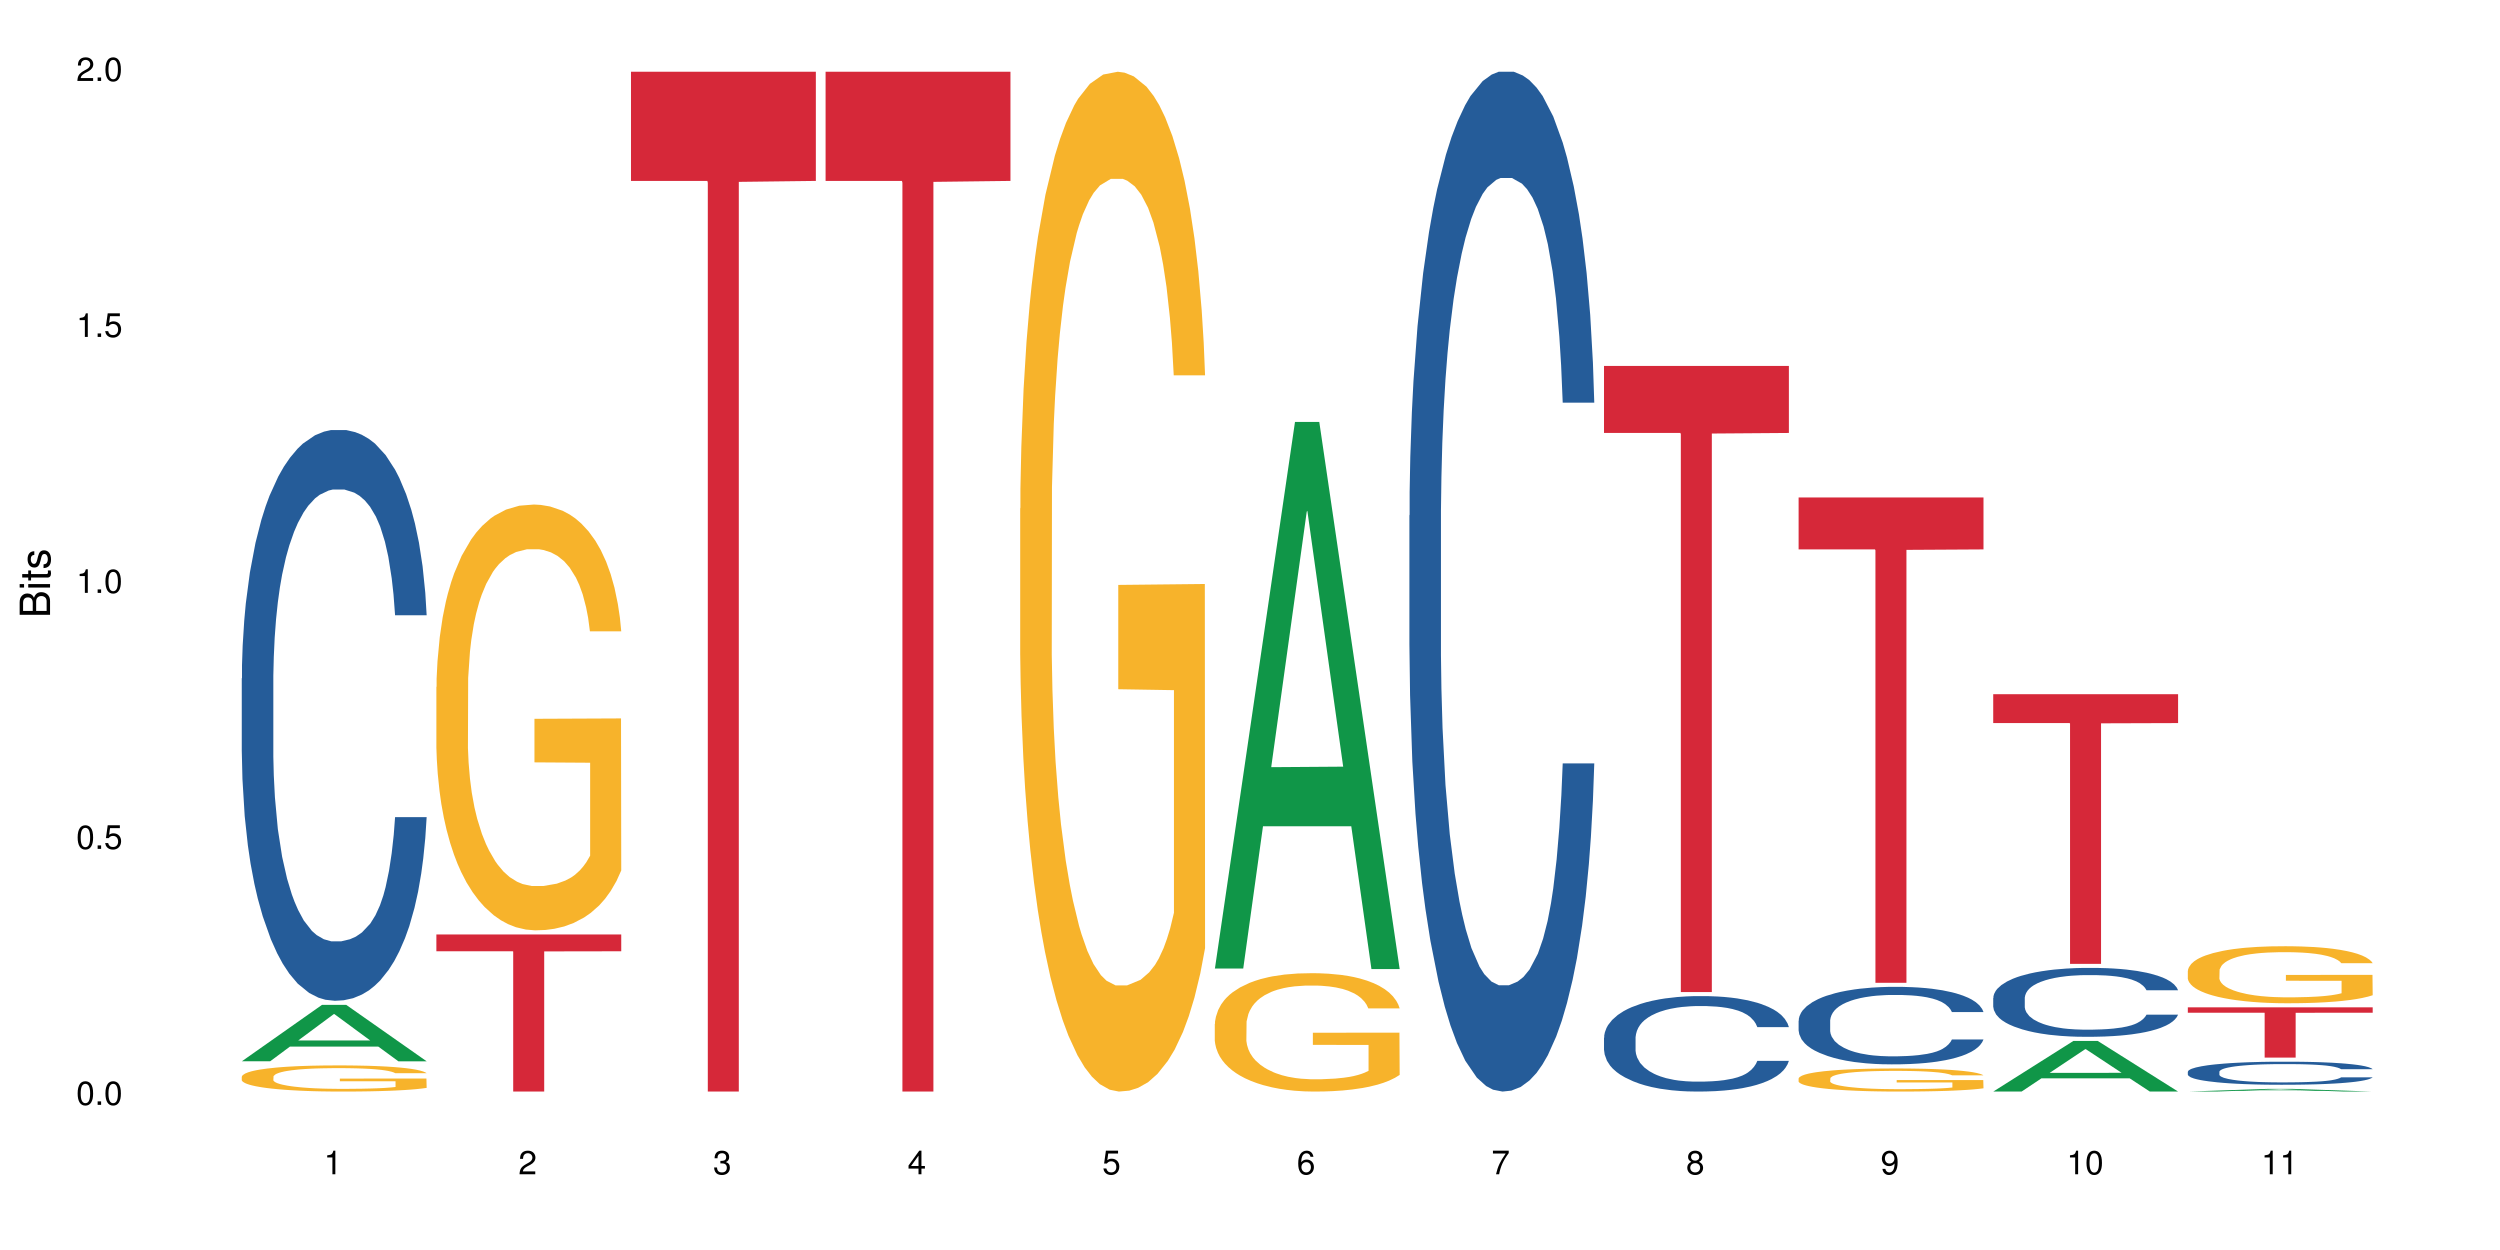 <?xml version="1.0" encoding="UTF-8"?>
<svg xmlns="http://www.w3.org/2000/svg" xmlns:xlink="http://www.w3.org/1999/xlink" width="720pt" height="360pt" viewBox="0 0 720 360" version="1.1">
<defs>
<g>
<symbol overflow="visible" id="glyph0-0">
<path style="stroke:none;" d=""/>
</symbol>
<symbol overflow="visible" id="glyph0-1">
<path style="stroke:none;" d="M 2.641 -6.797 C 2 -6.797 1.422 -6.531 1.078 -6.047 C 0.641 -5.453 0.406 -4.547 0.406 -3.297 C 0.406 -1 1.188 0.219 2.641 0.219 C 4.078 0.219 4.859 -1 4.859 -3.234 C 4.859 -4.562 4.656 -5.438 4.203 -6.047 C 3.844 -6.531 3.281 -6.797 2.641 -6.797 Z M 2.641 -6.047 C 3.547 -6.047 4 -5.125 4 -3.312 C 4 -1.375 3.562 -0.484 2.625 -0.484 C 1.734 -0.484 1.281 -1.422 1.281 -3.281 C 1.281 -5.141 1.734 -6.047 2.641 -6.047 Z M 2.641 -6.047 "/>
</symbol>
<symbol overflow="visible" id="glyph0-2">
<path style="stroke:none;" d="M 1.828 -1 L 0.828 -1 L 0.828 0 L 1.828 0 Z M 1.828 -1 "/>
</symbol>
<symbol overflow="visible" id="glyph0-3">
<path style="stroke:none;" d="M 4.562 -6.797 L 1.062 -6.797 L 0.547 -3.094 L 1.328 -3.094 C 1.719 -3.562 2.047 -3.734 2.578 -3.734 C 3.484 -3.734 4.062 -3.109 4.062 -2.094 C 4.062 -1.125 3.484 -0.531 2.578 -0.531 C 1.828 -0.531 1.375 -0.906 1.188 -1.672 L 0.328 -1.672 C 0.453 -1.109 0.547 -0.844 0.75 -0.594 C 1.125 -0.078 1.828 0.219 2.594 0.219 C 3.969 0.219 4.922 -0.781 4.922 -2.219 C 4.922 -3.562 4.031 -4.484 2.719 -4.484 C 2.25 -4.484 1.859 -4.359 1.469 -4.062 L 1.734 -5.969 L 4.562 -5.969 Z M 4.562 -6.797 "/>
</symbol>
<symbol overflow="visible" id="glyph0-4">
<path style="stroke:none;" d="M 2.484 -4.844 L 2.484 0 L 3.328 0 L 3.328 -6.797 L 2.766 -6.797 C 2.469 -5.75 2.281 -5.609 0.984 -5.453 L 0.984 -4.844 Z M 2.484 -4.844 "/>
</symbol>
<symbol overflow="visible" id="glyph0-5">
<path style="stroke:none;" d="M 4.859 -0.828 L 1.281 -0.828 C 1.359 -1.391 1.672 -1.75 2.5 -2.234 L 3.469 -2.75 C 4.406 -3.266 4.906 -3.969 4.906 -4.812 C 4.906 -5.375 4.672 -5.906 4.266 -6.266 C 3.859 -6.625 3.375 -6.797 2.719 -6.797 C 1.859 -6.797 1.219 -6.5 0.844 -5.922 C 0.609 -5.562 0.5 -5.125 0.484 -4.438 L 1.328 -4.438 C 1.359 -4.906 1.406 -5.188 1.531 -5.406 C 1.75 -5.812 2.188 -6.062 2.703 -6.062 C 3.469 -6.062 4.031 -5.516 4.031 -4.781 C 4.031 -4.25 3.719 -3.797 3.125 -3.438 L 2.234 -2.938 C 0.812 -2.141 0.406 -1.5 0.328 0 L 4.859 0 Z M 4.859 -0.828 "/>
</symbol>
<symbol overflow="visible" id="glyph0-6">
<path style="stroke:none;" d="M 2.125 -3.125 L 2.578 -3.125 C 3.516 -3.125 3.984 -2.703 3.984 -1.891 C 3.984 -1.031 3.469 -0.531 2.578 -0.531 C 1.656 -0.531 1.203 -0.984 1.156 -1.969 L 0.312 -1.969 C 0.344 -1.422 0.438 -1.078 0.609 -0.766 C 0.953 -0.109 1.625 0.219 2.547 0.219 C 3.953 0.219 4.859 -0.609 4.859 -1.906 C 4.859 -2.766 4.516 -3.25 3.703 -3.516 C 4.344 -3.766 4.656 -4.25 4.656 -4.938 C 4.656 -6.109 3.875 -6.797 2.578 -6.797 C 1.203 -6.797 0.484 -6.047 0.453 -4.609 L 1.297 -4.609 C 1.312 -5.016 1.344 -5.25 1.453 -5.453 C 1.641 -5.828 2.062 -6.062 2.594 -6.062 C 3.344 -6.062 3.797 -5.625 3.797 -4.906 C 3.797 -4.422 3.609 -4.141 3.25 -3.984 C 3.016 -3.891 2.719 -3.844 2.125 -3.844 Z M 2.125 -3.125 "/>
</symbol>
<symbol overflow="visible" id="glyph0-7">
<path style="stroke:none;" d="M 3.141 -1.625 L 3.141 0 L 3.984 0 L 3.984 -1.625 L 4.984 -1.625 L 4.984 -2.391 L 3.984 -2.391 L 3.984 -6.797 L 3.359 -6.797 L 0.266 -2.516 L 0.266 -1.625 Z M 3.141 -2.391 L 1 -2.391 L 3.141 -5.359 Z M 3.141 -2.391 "/>
</symbol>
<symbol overflow="visible" id="glyph0-8">
<path style="stroke:none;" d="M 4.781 -5.031 C 4.609 -6.141 3.891 -6.797 2.844 -6.797 C 2.094 -6.797 1.422 -6.438 1.031 -5.828 C 0.609 -5.172 0.406 -4.344 0.406 -3.094 C 0.406 -1.953 0.578 -1.234 0.984 -0.625 C 1.359 -0.078 1.953 0.219 2.703 0.219 C 3.984 0.219 4.922 -0.734 4.922 -2.078 C 4.922 -3.344 4.062 -4.234 2.844 -4.234 C 2.172 -4.234 1.641 -3.969 1.281 -3.469 C 1.281 -5.125 1.828 -6.047 2.797 -6.047 C 3.391 -6.047 3.797 -5.672 3.938 -5.031 Z M 2.734 -3.484 C 3.547 -3.484 4.062 -2.922 4.062 -2 C 4.062 -1.156 3.484 -0.531 2.703 -0.531 C 1.922 -0.531 1.328 -1.188 1.328 -2.047 C 1.328 -2.891 1.906 -3.484 2.734 -3.484 Z M 2.734 -3.484 "/>
</symbol>
<symbol overflow="visible" id="glyph0-9">
<path style="stroke:none;" d="M 4.984 -6.797 L 0.438 -6.797 L 0.438 -5.969 L 4.109 -5.969 C 2.5 -3.656 1.828 -2.234 1.328 0 L 2.219 0 C 2.594 -2.172 3.453 -4.047 4.984 -6.094 Z M 4.984 -6.797 "/>
</symbol>
<symbol overflow="visible" id="glyph0-10">
<path style="stroke:none;" d="M 3.75 -3.578 C 4.453 -4 4.688 -4.344 4.688 -4.984 C 4.688 -6.047 3.844 -6.797 2.641 -6.797 C 1.438 -6.797 0.594 -6.047 0.594 -4.984 C 0.594 -4.359 0.828 -4.016 1.516 -3.578 C 0.734 -3.203 0.359 -2.641 0.359 -1.891 C 0.359 -0.641 1.297 0.219 2.641 0.219 C 3.984 0.219 4.922 -0.641 4.922 -1.875 C 4.922 -2.641 4.531 -3.203 3.75 -3.578 Z M 2.641 -6.047 C 3.359 -6.047 3.812 -5.625 3.812 -4.969 C 3.812 -4.344 3.344 -3.922 2.641 -3.922 C 1.922 -3.922 1.453 -4.344 1.453 -4.984 C 1.453 -5.625 1.922 -6.047 2.641 -6.047 Z M 2.641 -3.203 C 3.484 -3.203 4.062 -2.672 4.062 -1.875 C 4.062 -1.062 3.484 -0.531 2.625 -0.531 C 1.797 -0.531 1.219 -1.078 1.219 -1.875 C 1.219 -2.672 1.797 -3.203 2.641 -3.203 Z M 2.641 -3.203 "/>
</symbol>
<symbol overflow="visible" id="glyph0-11">
<path style="stroke:none;" d="M 0.516 -1.547 C 0.672 -0.438 1.406 0.219 2.438 0.219 C 3.188 0.219 3.859 -0.141 4.266 -0.75 C 4.688 -1.406 4.891 -2.25 4.891 -3.484 C 4.891 -4.625 4.703 -5.359 4.312 -5.953 C 3.938 -6.5 3.344 -6.797 2.594 -6.797 C 1.297 -6.797 0.359 -5.844 0.359 -4.516 C 0.359 -3.25 1.234 -2.344 2.453 -2.344 C 3.094 -2.344 3.562 -2.578 4.016 -3.109 C 4 -1.453 3.469 -0.531 2.5 -0.531 C 1.906 -0.531 1.484 -0.906 1.359 -1.547 Z M 2.578 -6.062 C 3.375 -6.062 3.969 -5.406 3.969 -4.531 C 3.969 -3.688 3.375 -3.094 2.547 -3.094 C 1.734 -3.094 1.234 -3.672 1.234 -4.578 C 1.234 -5.438 1.797 -6.062 2.578 -6.062 Z M 2.578 -6.062 "/>
</symbol>
<symbol overflow="visible" id="glyph1-0">
<path style="stroke:none;" d=""/>
</symbol>
<symbol overflow="visible" id="glyph1-1">
<path style="stroke:none;" d="M 0 -0.953 L 0 -4.891 C 0 -5.719 -0.234 -6.344 -0.734 -6.797 C -1.188 -7.234 -1.812 -7.469 -2.5 -7.469 C -3.547 -7.469 -4.188 -7 -4.625 -5.875 C -4.984 -6.672 -5.641 -7.094 -6.531 -7.094 C -7.156 -7.094 -7.734 -6.859 -8.141 -6.391 C -8.562 -5.938 -8.75 -5.344 -8.75 -4.5 L -8.75 -0.953 Z M -4.984 -2.062 L -7.766 -2.062 L -7.766 -4.219 C -7.766 -4.844 -7.688 -5.203 -7.453 -5.5 C -7.219 -5.812 -6.859 -5.969 -6.375 -5.969 C -5.906 -5.969 -5.531 -5.812 -5.297 -5.5 C -5.062 -5.203 -4.984 -4.844 -4.984 -4.219 Z M -0.984 -2.062 L -4 -2.062 L -4 -4.781 C -4 -5.328 -3.859 -5.688 -3.578 -5.953 C -3.297 -6.219 -2.922 -6.359 -2.484 -6.359 C -2.062 -6.359 -1.688 -6.219 -1.406 -5.953 C -1.109 -5.688 -0.984 -5.328 -0.984 -4.781 Z M -0.984 -2.062 "/>
</symbol>
<symbol overflow="visible" id="glyph1-2">
<path style="stroke:none;" d="M -6.281 -1.797 L -6.281 -0.797 L 0 -0.797 L 0 -1.797 Z M -8.75 -1.797 L -8.75 -0.797 L -7.484 -0.797 L -7.484 -1.797 Z M -8.75 -1.797 "/>
</symbol>
<symbol overflow="visible" id="glyph1-3">
<path style="stroke:none;" d="M -6.281 -3.047 L -6.281 -2.016 L -8.016 -2.016 L -8.016 -1.016 L -6.281 -1.016 L -6.281 -0.172 L -5.469 -0.172 L -5.469 -1.016 L -0.719 -1.016 C -0.078 -1.016 0.281 -1.453 0.281 -2.234 C 0.281 -2.469 0.25 -2.719 0.188 -3.047 L -0.641 -3.047 C -0.609 -2.922 -0.594 -2.766 -0.594 -2.562 C -0.594 -2.141 -0.719 -2.016 -1.156 -2.016 L -5.469 -2.016 L -5.469 -3.047 Z M -6.281 -3.047 "/>
</symbol>
<symbol overflow="visible" id="glyph1-4">
<path style="stroke:none;" d="M -4.531 -5.25 C -5.766 -5.25 -6.469 -4.422 -6.469 -2.969 C -6.469 -1.516 -5.719 -0.562 -4.547 -0.562 C -3.562 -0.562 -3.094 -1.062 -2.734 -2.562 L -2.516 -3.484 C -2.344 -4.188 -2.094 -4.469 -1.625 -4.469 C -1.047 -4.469 -0.641 -3.875 -0.641 -3 C -0.641 -2.453 -0.797 -2 -1.062 -1.75 C -1.25 -1.594 -1.422 -1.531 -1.875 -1.469 L -1.875 -0.406 C -0.422 -0.453 0.281 -1.266 0.281 -2.922 C 0.281 -4.5 -0.5 -5.516 -1.719 -5.516 C -2.656 -5.516 -3.172 -4.984 -3.469 -3.734 L -3.703 -2.766 C -3.891 -1.953 -4.156 -1.609 -4.594 -1.609 C -5.172 -1.609 -5.547 -2.125 -5.547 -2.938 C -5.547 -3.75 -5.203 -4.172 -4.531 -4.203 Z M -4.531 -5.25 "/>
</symbol>
</g>
</defs>
<g id="surface121999">
<rect x="0" y="0" width="720" height="360" style="fill:rgb(100%,100%,100%);fill-opacity:1;stroke:none;"/>
<path style=" stroke:none;fill-rule:nonzero;fill:rgb(6.275%,58.824%,28.235%);fill-opacity:1;" d="M 69.629 305.641 L 69.688 305.625 L 92.723 289.41 L 99.723 289.41 L 122.875 305.656 L 114.738 305.656 L 108.938 301.414 L 83.508 301.414 L 77.82 305.641 L 69.629 305.641 L 85.957 299.66 L 106.605 299.645 L 96.309 292.062 L 96.195 292.051 L 96.082 292.094 L 85.898 299.645 L 85.957 299.66 Z M 69.629 305.641 "/>
<path style=" stroke:none;fill-rule:nonzero;fill:rgb(14.51%,36.078%,60%);fill-opacity:1;" d="M 69.629 195.375 L 69.695 195.223 L 69.695 191.617 L 69.891 185.906 L 70.344 178.695 L 70.797 173.738 L 71.969 164.871 L 73.59 156.309 L 75.277 149.695 L 76.512 145.789 L 77.617 142.785 L 80.148 137.227 L 81.773 134.371 L 83.523 131.816 L 85.668 129.262 L 87.227 127.758 L 90.73 125.355 L 93.328 124.305 L 95.344 123.852 L 99.691 123.852 L 102.289 124.453 L 104.172 125.203 L 106.25 126.406 L 108.004 127.758 L 111.055 131.066 L 113.781 135.273 L 115.016 137.676 L 116.965 142.332 L 118.457 146.84 L 119.496 150.746 L 120.664 156.309 L 121.703 163.07 L 122.484 170.73 L 122.875 177.191 L 113.781 177.191 L 113.328 171.184 L 112.809 166.523 L 111.836 160.363 L 110.859 156.008 L 109.496 151.648 L 108.266 148.793 L 106.574 145.941 L 105.082 144.137 L 103.523 142.785 L 102.031 141.883 L 99.172 140.98 L 95.863 140.98 L 94.629 141.281 L 92.098 142.484 L 90.73 143.535 L 88.785 145.641 L 87.422 147.594 L 85.797 150.598 L 84.695 153.152 L 83.328 157.059 L 82.355 160.516 L 81.254 165.473 L 80.602 169.23 L 80.02 173.438 L 79.5 178.395 L 79.109 183.652 L 78.852 189.215 L 78.719 194.621 L 78.719 217.91 L 78.852 223.32 L 79.176 229.633 L 80.02 238.797 L 81.254 246.762 L 82.68 253.07 L 84.043 257.578 L 84.824 259.684 L 85.863 262.086 L 87.484 265.09 L 89.824 268.098 L 91.188 269.297 L 93.266 270.5 L 95.406 271.102 L 98.266 271.102 L 100.797 270.5 L 102.484 269.75 L 104.238 268.547 L 106.641 265.992 L 108.133 263.59 L 109.434 260.734 L 110.406 257.879 L 111.055 255.477 L 112.031 250.816 L 112.809 245.707 L 113.395 240.449 L 113.781 235.34 L 122.875 235.34 L 122.484 241.352 L 121.898 247.211 L 121.316 251.566 L 120.406 256.828 L 119.367 261.484 L 117.875 266.742 L 116.641 270.199 L 115.016 273.957 L 113.523 276.812 L 111.898 279.363 L 109.496 282.371 L 107.938 283.871 L 106.25 285.227 L 104.238 286.426 L 101.707 287.48 L 98.977 288.078 L 96.445 288.23 L 93.719 287.93 L 91.707 287.328 L 89.043 285.977 L 85.73 283.273 L 83.328 280.418 L 81.445 277.562 L 79.824 274.559 L 78.004 270.5 L 75.668 263.891 L 74.238 258.781 L 73.266 254.574 L 72.16 248.715 L 71.383 243.453 L 70.473 235.039 L 69.824 224.371 L 69.629 216.109 Z M 69.629 195.375 "/>
<path style=" stroke:none;fill-rule:nonzero;fill:rgb(96.863%,70.196%,16.863%);fill-opacity:1;" d="M 69.629 310.062 L 69.695 310.059 L 69.695 309.918 L 69.953 309.609 L 70.602 309.184 L 71.449 308.832 L 72.355 308.559 L 72.941 308.414 L 73.914 308.207 L 74.758 308.055 L 76.902 307.746 L 79.629 307.457 L 81.121 307.332 L 82.809 307.215 L 85.215 307.086 L 86.316 307.035 L 89.691 306.926 L 93.523 306.855 L 97.746 306.836 L 99.691 306.844 L 102.355 306.871 L 105.992 306.945 L 108.07 307.016 L 109.691 307.086 L 111.379 307.172 L 113.457 307.312 L 115.406 307.477 L 116.965 307.641 L 118.523 307.848 L 119.82 308.066 L 120.926 308.309 L 121.898 308.598 L 122.484 308.84 L 122.875 309.078 L 113.848 309.078 L 113.328 308.84 L 112.742 308.652 L 111.77 308.426 L 110.797 308.262 L 109.82 308.129 L 108.004 307.953 L 106.445 307.84 L 104.496 307.746 L 102.613 307.684 L 100.473 307.641 L 99.172 307.629 L 95.73 307.629 L 92.613 307.676 L 90.797 307.73 L 89.5 307.785 L 87.68 307.891 L 86.578 307.973 L 85.926 308.027 L 83.98 308.242 L 82.68 308.434 L 81.965 308.562 L 81.059 308.77 L 80.406 308.957 L 79.695 309.23 L 79.305 309.438 L 78.785 309.906 L 78.719 311.145 L 78.914 311.406 L 79.305 311.688 L 79.824 311.934 L 80.602 312.195 L 81.383 312.395 L 82.746 312.664 L 83.914 312.844 L 84.824 312.961 L 86.578 313.145 L 87.289 313.207 L 88.98 313.332 L 90.73 313.43 L 92.875 313.512 L 94.5 313.551 L 97.094 313.586 L 100.406 313.586 L 104.305 313.547 L 106.77 313.488 L 108.457 313.434 L 109.562 313.387 L 110.926 313.312 L 111.898 313.242 L 112.809 313.168 L 113.914 313.051 L 113.914 311.406 L 97.875 311.398 L 97.875 310.629 L 122.809 310.621 L 122.875 313.312 L 121.512 313.496 L 119.82 313.676 L 118.199 313.812 L 116.512 313.93 L 114.109 314.062 L 112.16 314.145 L 109.172 314.238 L 106.445 314.301 L 103.59 314.344 L 101.055 314.363 L 98.07 314.371 L 95.406 314.355 L 92.551 314.316 L 90.277 314.262 L 88.199 314.191 L 86.121 314.102 L 83.523 313.957 L 81.836 313.84 L 80.082 313.695 L 78.332 313.523 L 76.773 313.34 L 75.734 313.195 L 74.695 313.027 L 73.59 312.824 L 72.551 312.59 L 71.773 312.375 L 71.059 312.133 L 70.539 311.906 L 70.02 311.598 L 69.758 311.352 L 69.629 311.137 Z M 69.629 310.062 "/>
<path style=" stroke:none;fill-rule:nonzero;fill:rgb(96.863%,70.196%,16.863%);fill-opacity:1;" d="M 125.676 197.832 L 125.742 197.719 L 125.742 195.48 L 126 190.438 L 126.648 183.496 L 127.492 177.785 L 128.402 173.305 L 128.988 170.953 L 129.961 167.59 L 130.805 165.129 L 132.949 160.09 L 135.676 155.383 L 137.168 153.367 L 138.855 151.465 L 141.258 149.336 L 142.363 148.551 L 145.738 146.762 L 149.57 145.641 L 153.793 145.305 L 155.738 145.418 L 158.402 145.863 L 162.039 147.098 L 164.117 148.215 L 165.738 149.336 L 167.426 150.793 L 169.504 153.031 L 171.453 155.719 L 173.012 158.406 L 174.57 161.77 L 175.867 165.352 L 176.973 169.273 L 177.945 173.977 L 178.531 177.895 L 178.918 181.816 L 169.895 181.816 L 169.375 177.895 L 168.789 174.871 L 167.816 171.176 L 166.844 168.488 L 165.867 166.359 L 164.051 163.449 L 162.492 161.656 L 160.543 160.09 L 158.66 159.078 L 156.52 158.406 L 155.219 158.184 L 151.777 158.184 L 148.66 158.969 L 146.844 159.863 L 145.543 160.762 L 143.727 162.441 L 142.621 163.785 L 141.973 164.68 L 140.027 168.152 L 138.727 171.289 L 138.012 173.414 L 137.105 176.777 L 136.453 179.801 L 135.738 184.277 L 135.352 187.641 L 134.832 195.254 L 134.766 215.414 L 134.961 219.668 L 135.352 224.262 L 135.871 228.293 L 136.648 232.551 L 137.43 235.797 L 138.793 240.164 L 139.961 243.078 L 140.871 244.98 L 142.621 248.004 L 143.336 249.012 L 145.023 251.027 L 146.777 252.598 L 148.922 253.941 L 150.543 254.613 L 153.141 255.172 L 156.453 255.172 L 160.348 254.5 L 162.816 253.605 L 164.504 252.707 L 165.609 251.926 L 166.973 250.691 L 167.945 249.574 L 168.855 248.34 L 169.961 246.438 L 169.961 219.668 L 153.922 219.559 L 153.922 207.016 L 178.855 206.902 L 178.918 250.691 L 177.555 253.715 L 175.867 256.629 L 174.246 258.867 L 172.555 260.773 L 170.152 262.898 L 168.207 264.246 L 165.219 265.812 L 162.492 266.82 L 159.637 267.492 L 157.102 267.828 L 154.117 267.941 L 151.453 267.715 L 148.598 267.043 L 146.324 266.148 L 144.246 265.027 L 142.168 263.57 L 139.57 261.219 L 137.883 259.316 L 136.129 256.965 L 134.375 254.164 L 132.816 251.141 L 131.777 248.789 L 130.742 246.102 L 129.637 242.742 L 128.598 238.934 L 127.82 235.461 L 127.105 231.543 L 126.586 227.844 L 126.066 222.805 L 125.805 218.773 L 125.676 215.301 Z M 125.676 197.832 "/>
<path style=" stroke:none;fill-rule:nonzero;fill:rgb(83.922%,15.686%,22.353%);fill-opacity:1;" d="M 125.676 269.121 L 178.918 269.121 L 178.918 273.965 L 156.73 274.004 L 156.73 314.371 L 147.801 314.371 L 147.801 274.047 L 147.672 273.965 L 125.676 273.965 Z M 125.676 269.121 "/>
<path style=" stroke:none;fill-rule:nonzero;fill:rgb(83.922%,15.686%,22.353%);fill-opacity:1;" d="M 181.723 20.664 L 234.965 20.664 L 234.965 52.102 L 212.777 52.379 L 212.777 314.371 L 203.848 314.371 L 203.848 52.652 L 203.719 52.102 L 181.723 52.102 Z M 181.723 20.664 "/>
<path style=" stroke:none;fill-rule:nonzero;fill:rgb(83.922%,15.686%,22.353%);fill-opacity:1;" d="M 237.77 20.664 L 291.012 20.664 L 291.012 52.102 L 268.82 52.379 L 268.82 314.371 L 259.895 314.371 L 259.895 52.652 L 259.766 52.102 L 237.77 52.102 Z M 237.77 20.664 "/>
<path style=" stroke:none;fill-rule:nonzero;fill:rgb(96.863%,70.196%,16.863%);fill-opacity:1;" d="M 293.816 146.461 L 293.879 146.191 L 293.879 140.828 L 294.141 128.758 L 294.789 112.129 L 295.633 98.449 L 296.543 87.719 L 297.125 82.086 L 298.102 74.039 L 298.945 68.141 L 301.086 56.07 L 303.812 44.805 L 305.309 39.977 L 306.996 35.414 L 309.398 30.32 L 310.504 28.441 L 313.879 24.148 L 317.711 21.469 L 321.93 20.664 L 323.879 20.93 L 326.539 22.004 L 330.176 24.953 L 332.254 27.637 L 333.879 30.32 L 335.566 33.805 L 337.645 39.172 L 339.59 45.609 L 341.148 52.047 L 342.707 60.094 L 344.008 68.676 L 345.109 78.062 L 346.086 89.328 L 346.668 98.715 L 347.059 108.105 L 338.035 108.105 L 337.516 98.715 L 336.93 91.477 L 335.957 82.625 L 334.98 76.188 L 334.008 71.09 L 332.191 64.117 L 330.633 59.824 L 328.684 56.07 L 326.801 53.656 L 324.656 52.047 L 323.359 51.508 L 319.918 51.508 L 316.801 53.387 L 314.984 55.531 L 313.684 57.68 L 311.867 61.703 L 310.762 64.922 L 310.113 67.066 L 308.164 75.383 L 306.867 82.891 L 306.152 87.988 L 305.242 96.035 L 304.594 103.277 L 303.879 114.004 L 303.488 122.051 L 302.969 140.293 L 302.906 188.574 L 303.102 198.766 L 303.488 209.762 L 304.008 219.418 L 304.789 229.609 L 305.566 237.391 L 306.93 247.852 L 308.102 254.824 L 309.008 259.383 L 310.762 266.625 L 311.477 269.039 L 313.164 273.867 L 314.918 277.625 L 317.059 280.844 L 318.684 282.453 L 321.281 283.793 L 324.594 283.793 L 328.488 282.184 L 330.957 280.039 L 332.645 277.891 L 333.746 276.016 L 335.113 273.062 L 336.086 270.383 L 336.996 267.43 L 338.098 262.871 L 338.098 198.766 L 322.059 198.496 L 322.059 168.457 L 346.992 168.188 L 347.059 273.062 L 345.695 280.305 L 344.008 287.281 L 342.383 292.645 L 340.695 297.203 L 338.293 302.301 L 336.344 305.52 L 333.359 309.273 L 330.633 311.688 L 327.773 313.297 L 325.242 314.102 L 322.254 314.371 L 319.594 313.836 L 316.734 312.227 L 314.465 310.078 L 312.387 307.398 L 310.309 303.91 L 307.711 298.277 L 306.023 293.719 L 304.27 288.086 L 302.516 281.379 L 300.957 274.137 L 299.918 268.504 L 298.879 262.066 L 297.777 254.02 L 296.738 244.898 L 295.957 236.586 L 295.242 227.195 L 294.723 218.344 L 294.203 206.277 L 293.945 196.621 L 293.816 188.305 Z M 293.816 146.461 "/>
<path style=" stroke:none;fill-rule:nonzero;fill:rgb(6.275%,58.824%,28.235%);fill-opacity:1;" d="M 349.859 278.945 L 349.918 278.797 L 372.957 121.52 L 379.953 121.52 L 403.105 279.094 L 394.973 279.094 L 389.168 237.961 L 363.742 237.961 L 358.051 278.945 L 349.859 278.945 L 366.188 220.945 L 386.836 220.797 L 376.539 147.266 L 376.426 147.117 L 376.312 147.559 L 366.129 220.797 L 366.188 220.945 Z M 349.859 278.945 "/>
<path style=" stroke:none;fill-rule:nonzero;fill:rgb(96.863%,70.196%,16.863%);fill-opacity:1;" d="M 349.859 294.875 L 349.926 294.844 L 349.926 294.223 L 350.188 292.82 L 350.836 290.891 L 351.68 289.301 L 352.59 288.059 L 353.172 287.402 L 354.148 286.469 L 354.992 285.785 L 357.133 284.383 L 359.859 283.074 L 361.355 282.516 L 363.043 281.984 L 365.445 281.395 L 366.547 281.176 L 369.926 280.676 L 373.758 280.367 L 377.977 280.273 L 379.926 280.305 L 382.586 280.426 L 386.223 280.77 L 388.301 281.082 L 389.926 281.395 L 391.613 281.797 L 393.691 282.422 L 395.637 283.168 L 397.195 283.914 L 398.754 284.852 L 400.055 285.848 L 401.156 286.938 L 402.133 288.242 L 402.715 289.332 L 403.105 290.422 L 394.078 290.422 L 393.559 289.332 L 392.977 288.492 L 392 287.465 L 391.027 286.719 L 390.055 286.125 L 388.234 285.316 L 386.676 284.82 L 384.73 284.383 L 382.848 284.102 L 380.703 283.914 L 379.406 283.852 L 375.965 283.852 L 372.848 284.07 L 371.027 284.32 L 369.73 284.57 L 367.914 285.035 L 366.809 285.41 L 366.16 285.66 L 364.211 286.625 L 362.914 287.496 L 362.199 288.09 L 361.289 289.023 L 360.641 289.863 L 359.926 291.109 L 359.535 292.043 L 359.016 294.16 L 358.953 299.766 L 359.145 300.949 L 359.535 302.227 L 360.055 303.348 L 360.836 304.531 L 361.613 305.434 L 362.977 306.648 L 364.145 307.457 L 365.055 307.988 L 366.809 308.828 L 367.523 309.109 L 369.211 309.668 L 370.965 310.105 L 373.105 310.477 L 374.73 310.664 L 377.328 310.82 L 380.641 310.82 L 384.535 310.633 L 387.004 310.383 L 388.691 310.137 L 389.793 309.918 L 391.156 309.574 L 392.133 309.262 L 393.039 308.922 L 394.145 308.391 L 394.145 300.949 L 378.105 300.918 L 378.105 297.43 L 403.039 297.398 L 403.105 309.574 L 401.742 310.414 L 400.055 311.227 L 398.43 311.848 L 396.742 312.379 L 394.34 312.969 L 392.391 313.344 L 389.406 313.777 L 386.676 314.059 L 383.82 314.246 L 381.289 314.34 L 378.301 314.371 L 375.641 314.309 L 372.781 314.121 L 370.508 313.871 L 368.434 313.562 L 366.355 313.156 L 363.758 312.504 L 362.066 311.973 L 360.316 311.32 L 358.562 310.539 L 357.004 309.699 L 355.965 309.047 L 354.926 308.297 L 353.82 307.363 L 352.781 306.305 L 352.004 305.34 L 351.289 304.25 L 350.77 303.223 L 350.25 301.82 L 349.992 300.699 L 349.859 299.734 Z M 349.859 294.875 "/>
<path style=" stroke:none;fill-rule:nonzero;fill:rgb(14.51%,36.078%,60%);fill-opacity:1;" d="M 405.906 148.457 L 405.973 148.188 L 405.973 141.742 L 406.168 131.543 L 406.621 118.656 L 407.078 109.797 L 408.246 93.957 L 409.867 78.652 L 411.555 66.84 L 412.789 59.859 L 413.895 54.492 L 416.426 44.559 L 418.051 39.457 L 419.805 34.891 L 421.945 30.328 L 423.504 27.645 L 427.012 23.348 L 429.609 21.469 L 431.621 20.664 L 435.973 20.664 L 438.566 21.738 L 440.453 23.078 L 442.527 25.227 L 444.281 27.645 L 447.336 33.551 L 450.062 41.066 L 451.293 45.363 L 453.242 53.684 L 454.734 61.738 L 455.773 68.719 L 456.945 78.652 L 457.984 90.734 L 458.762 104.426 L 459.152 115.969 L 450.062 115.969 L 449.605 105.23 L 449.086 96.91 L 448.113 85.902 L 447.141 78.117 L 445.777 70.332 L 444.543 65.23 L 442.855 60.129 L 441.359 56.906 L 439.801 54.492 L 438.309 52.879 L 435.453 51.27 L 432.141 51.27 L 430.906 51.805 L 428.375 53.953 L 427.012 55.832 L 425.062 59.59 L 423.699 63.082 L 422.074 68.449 L 420.973 73.016 L 419.609 79.996 L 418.633 86.172 L 417.531 95.031 L 416.883 101.742 L 416.297 109.258 L 415.777 118.117 L 415.387 127.516 L 415.129 137.449 L 414.996 147.113 L 414.996 188.727 L 415.129 198.391 L 415.453 209.668 L 416.297 226.043 L 417.531 240.273 L 418.957 251.547 L 420.324 259.602 L 421.102 263.359 L 422.141 267.656 L 423.766 273.027 L 426.102 278.395 L 427.465 280.543 L 429.543 282.691 L 431.684 283.766 L 434.543 283.766 L 437.074 282.691 L 438.762 281.348 L 440.516 279.199 L 442.918 274.637 L 444.41 270.34 L 445.711 265.242 L 446.684 260.141 L 447.336 255.844 L 448.309 247.52 L 449.086 238.395 L 449.672 228.996 L 450.062 219.867 L 459.152 219.867 L 458.762 230.609 L 458.176 241.078 L 457.594 248.863 L 456.684 258.262 L 455.645 266.582 L 454.152 275.98 L 452.918 282.152 L 451.293 288.867 L 449.801 293.969 L 448.18 298.531 L 445.777 303.898 L 444.219 306.586 L 442.527 309 L 440.516 311.148 L 437.984 313.027 L 435.258 314.102 L 432.723 314.371 L 429.996 313.832 L 427.984 312.762 L 425.32 310.344 L 422.012 305.512 L 419.609 300.41 L 417.727 295.309 L 416.102 289.941 L 414.285 282.691 L 411.945 270.879 L 410.52 261.75 L 409.543 254.234 L 408.441 243.762 L 407.66 234.367 L 406.75 219.332 L 406.102 200.27 L 405.906 185.504 Z M 405.906 148.457 "/>
<path style=" stroke:none;fill-rule:nonzero;fill:rgb(14.51%,36.078%,60%);fill-opacity:1;" d="M 461.953 298.848 L 462.02 298.824 L 462.02 298.219 L 462.215 297.266 L 462.668 296.059 L 463.121 295.23 L 464.293 293.75 L 465.914 292.316 L 467.602 291.211 L 468.836 290.559 L 469.941 290.059 L 472.473 289.129 L 474.098 288.648 L 475.848 288.223 L 477.992 287.797 L 479.551 287.547 L 483.059 287.145 L 485.652 286.969 L 487.668 286.891 L 492.016 286.891 L 494.613 286.992 L 496.496 287.117 L 498.574 287.32 L 500.328 287.547 L 503.379 288.098 L 506.109 288.801 L 507.34 289.203 L 509.289 289.98 L 510.781 290.734 L 511.82 291.387 L 512.992 292.316 L 514.027 293.449 L 514.809 294.73 L 515.199 295.809 L 506.109 295.809 L 505.652 294.805 L 505.133 294.023 L 504.16 292.996 L 503.188 292.266 L 501.82 291.539 L 500.59 291.062 L 498.898 290.586 L 497.406 290.281 L 495.848 290.059 L 494.355 289.906 L 491.496 289.754 L 488.188 289.754 L 486.953 289.805 L 484.422 290.008 L 483.059 290.184 L 481.109 290.535 L 479.746 290.859 L 478.121 291.363 L 477.02 291.789 L 475.656 292.441 L 474.68 293.02 L 473.578 293.848 L 472.926 294.477 L 472.344 295.18 L 471.824 296.008 L 471.434 296.891 L 471.176 297.816 L 471.043 298.723 L 471.043 302.617 L 471.176 303.52 L 471.5 304.574 L 472.344 306.105 L 473.578 307.438 L 475.004 308.492 L 476.367 309.246 L 477.148 309.598 L 478.188 310 L 479.809 310.504 L 482.148 311.004 L 483.512 311.207 L 485.59 311.406 L 487.73 311.508 L 490.59 311.508 L 493.121 311.406 L 494.809 311.281 L 496.562 311.082 L 498.965 310.652 L 500.457 310.25 L 501.758 309.773 L 502.73 309.297 L 503.379 308.895 L 504.355 308.117 L 505.133 307.262 L 505.719 306.383 L 506.109 305.527 L 515.199 305.527 L 514.809 306.535 L 514.223 307.512 L 513.641 308.242 L 512.73 309.121 L 511.691 309.898 L 510.199 310.777 L 508.965 311.355 L 507.34 311.984 L 505.848 312.461 L 504.223 312.891 L 501.82 313.391 L 500.262 313.641 L 498.574 313.867 L 496.562 314.07 L 494.031 314.246 L 491.305 314.344 L 488.77 314.371 L 486.043 314.32 L 484.031 314.219 L 481.367 313.992 L 478.059 313.543 L 475.656 313.066 L 473.77 312.586 L 472.148 312.086 L 470.332 311.406 L 467.992 310.301 L 466.562 309.449 L 465.59 308.746 L 464.484 307.766 L 463.707 306.887 L 462.797 305.48 L 462.148 303.695 L 461.953 302.312 Z M 461.953 298.848 "/>
<path style=" stroke:none;fill-rule:nonzero;fill:rgb(83.922%,15.686%,22.353%);fill-opacity:1;" d="M 461.953 105.391 L 515.199 105.391 L 515.199 124.691 L 493.008 124.859 L 493.008 285.711 L 484.078 285.711 L 484.078 125.031 L 483.949 124.691 L 461.953 124.691 Z M 461.953 105.391 "/>
<path style=" stroke:none;fill-rule:nonzero;fill:rgb(14.51%,36.078%,60%);fill-opacity:1;" d="M 518 293.934 L 518.066 293.914 L 518.066 293.426 L 518.262 292.648 L 518.715 291.672 L 519.168 290.996 L 520.336 289.793 L 521.961 288.633 L 523.648 287.734 L 524.883 287.203 L 525.988 286.797 L 528.52 286.043 L 530.141 285.652 L 531.895 285.309 L 534.039 284.961 L 535.598 284.758 L 539.102 284.43 L 541.699 284.289 L 543.715 284.227 L 548.062 284.227 L 550.66 284.309 L 552.543 284.41 L 554.621 284.574 L 556.375 284.758 L 559.426 285.207 L 562.152 285.777 L 563.387 286.102 L 565.336 286.734 L 566.828 287.348 L 567.867 287.879 L 569.035 288.633 L 570.074 289.551 L 570.855 290.59 L 571.246 291.469 L 562.152 291.469 L 561.699 290.652 L 561.18 290.02 L 560.207 289.184 L 559.23 288.59 L 557.867 288 L 556.633 287.613 L 554.945 287.223 L 553.453 286.98 L 551.895 286.797 L 550.402 286.676 L 547.543 286.551 L 544.234 286.551 L 543 286.594 L 540.465 286.754 L 539.102 286.898 L 537.156 287.184 L 535.793 287.449 L 534.168 287.855 L 533.062 288.203 L 531.699 288.734 L 530.727 289.203 L 529.621 289.875 L 528.973 290.387 L 528.391 290.957 L 527.871 291.629 L 527.48 292.344 L 527.219 293.098 L 527.09 293.832 L 527.09 296.996 L 527.219 297.73 L 527.547 298.586 L 528.391 299.828 L 529.621 300.91 L 531.051 301.766 L 532.414 302.379 L 533.195 302.664 L 534.234 302.992 L 535.855 303.398 L 538.195 303.805 L 539.559 303.969 L 541.637 304.133 L 543.777 304.215 L 546.637 304.215 L 549.168 304.133 L 550.855 304.031 L 552.609 303.867 L 555.012 303.52 L 556.504 303.195 L 557.805 302.809 L 558.777 302.418 L 559.426 302.094 L 560.402 301.461 L 561.18 300.766 L 561.766 300.055 L 562.152 299.359 L 571.246 299.359 L 570.855 300.176 L 570.27 300.973 L 569.688 301.562 L 568.777 302.277 L 567.738 302.91 L 566.246 303.621 L 565.012 304.094 L 563.387 304.602 L 561.895 304.988 L 560.27 305.336 L 557.867 305.746 L 556.309 305.949 L 554.621 306.133 L 552.609 306.297 L 550.078 306.438 L 547.348 306.52 L 544.816 306.539 L 542.09 306.5 L 540.078 306.418 L 537.414 306.234 L 534.102 305.867 L 531.699 305.48 L 529.816 305.09 L 528.195 304.684 L 526.375 304.133 L 524.039 303.234 L 522.609 302.543 L 521.637 301.973 L 520.531 301.176 L 519.754 300.461 L 518.844 299.32 L 518.195 297.871 L 518 296.75 Z M 518 293.934 "/>
<path style=" stroke:none;fill-rule:nonzero;fill:rgb(96.863%,70.196%,16.863%);fill-opacity:1;" d="M 518 310.566 L 518.066 310.562 L 518.066 310.441 L 518.324 310.168 L 518.973 309.789 L 519.816 309.48 L 520.727 309.238 L 521.312 309.109 L 522.285 308.93 L 523.129 308.793 L 525.273 308.52 L 528 308.266 L 529.492 308.156 L 531.18 308.055 L 533.582 307.938 L 534.688 307.895 L 538.062 307.797 L 541.895 307.738 L 546.117 307.719 L 548.062 307.727 L 550.727 307.75 L 554.363 307.816 L 556.441 307.879 L 558.062 307.938 L 559.75 308.016 L 561.828 308.137 L 563.777 308.285 L 565.336 308.43 L 566.895 308.613 L 568.191 308.805 L 569.297 309.02 L 570.27 309.273 L 570.855 309.488 L 571.246 309.699 L 562.219 309.699 L 561.699 309.488 L 561.113 309.324 L 560.141 309.121 L 559.168 308.977 L 558.191 308.859 L 556.375 308.703 L 554.816 308.605 L 552.867 308.52 L 550.984 308.465 L 548.844 308.43 L 547.543 308.418 L 544.102 308.418 L 540.984 308.461 L 539.168 308.508 L 537.871 308.559 L 536.051 308.648 L 534.949 308.723 L 534.297 308.77 L 532.352 308.957 L 531.051 309.129 L 530.336 309.242 L 529.43 309.426 L 528.777 309.59 L 528.066 309.832 L 527.676 310.016 L 527.156 310.43 L 527.09 311.523 L 527.285 311.754 L 527.676 312 L 528.195 312.219 L 528.973 312.449 L 529.754 312.629 L 531.117 312.863 L 532.285 313.023 L 533.195 313.125 L 534.949 313.289 L 535.66 313.344 L 537.352 313.453 L 539.102 313.539 L 541.246 313.613 L 542.867 313.648 L 545.465 313.68 L 548.777 313.68 L 552.672 313.641 L 555.141 313.594 L 556.828 313.543 L 557.934 313.504 L 559.297 313.434 L 560.27 313.375 L 561.18 313.309 L 562.285 313.203 L 562.285 311.754 L 546.246 311.746 L 546.246 311.066 L 571.18 311.059 L 571.246 313.434 L 569.879 313.598 L 568.191 313.758 L 566.57 313.879 L 564.883 313.98 L 562.477 314.098 L 560.531 314.172 L 557.543 314.254 L 554.816 314.309 L 551.961 314.348 L 549.426 314.363 L 546.441 314.371 L 543.777 314.359 L 540.922 314.32 L 538.648 314.273 L 536.57 314.211 L 534.492 314.133 L 531.895 314.008 L 530.207 313.902 L 528.453 313.773 L 526.699 313.625 L 525.145 313.461 L 524.105 313.332 L 523.066 313.188 L 521.961 313.004 L 520.922 312.797 L 520.145 312.609 L 519.43 312.398 L 518.91 312.195 L 518.391 311.922 L 518.129 311.703 L 518 311.516 Z M 518 310.566 "/>
<path style=" stroke:none;fill-rule:nonzero;fill:rgb(83.922%,15.686%,22.353%);fill-opacity:1;" d="M 518 143.27 L 571.246 143.27 L 571.246 158.23 L 549.055 158.363 L 549.055 283.047 L 540.125 283.047 L 540.125 158.492 L 539.996 158.23 L 518 158.23 Z M 518 143.27 "/>
<path style=" stroke:none;fill-rule:nonzero;fill:rgb(6.275%,58.824%,28.235%);fill-opacity:1;" d="M 574.047 314.355 L 574.102 314.344 L 597.141 299.785 L 604.137 299.785 L 627.289 314.371 L 619.156 314.371 L 613.355 310.562 L 587.926 310.562 L 582.238 314.355 L 574.047 314.355 L 590.371 308.988 L 611.023 308.973 L 600.727 302.168 L 600.613 302.152 L 600.496 302.195 L 590.316 308.973 L 590.371 308.988 Z M 574.047 314.355 "/>
<path style=" stroke:none;fill-rule:nonzero;fill:rgb(14.51%,36.078%,60%);fill-opacity:1;" d="M 574.047 287.398 L 574.113 287.379 L 574.113 286.945 L 574.305 286.254 L 574.762 285.383 L 575.215 284.785 L 576.383 283.715 L 578.008 282.68 L 579.695 281.883 L 580.93 281.41 L 582.035 281.051 L 584.566 280.379 L 586.188 280.035 L 587.941 279.727 L 590.086 279.418 L 591.645 279.234 L 595.148 278.945 L 597.746 278.816 L 599.758 278.766 L 604.109 278.766 L 606.707 278.836 L 608.59 278.926 L 610.668 279.07 L 612.422 279.234 L 615.473 279.633 L 618.199 280.141 L 619.434 280.434 L 621.383 280.996 L 622.875 281.539 L 623.914 282.012 L 625.082 282.68 L 626.121 283.496 L 626.902 284.422 L 627.289 285.203 L 618.199 285.203 L 617.746 284.477 L 617.227 283.914 L 616.254 283.172 L 615.277 282.645 L 613.914 282.117 L 612.68 281.773 L 610.992 281.43 L 609.5 281.211 L 607.941 281.051 L 606.449 280.941 L 603.59 280.832 L 600.277 280.832 L 599.047 280.867 L 596.512 281.012 L 595.148 281.141 L 593.203 281.395 L 591.84 281.629 L 590.215 281.992 L 589.109 282.301 L 587.746 282.773 L 586.773 283.188 L 585.668 283.789 L 585.02 284.242 L 584.438 284.75 L 583.918 285.348 L 583.527 285.98 L 583.266 286.652 L 583.137 287.305 L 583.137 290.117 L 583.266 290.77 L 583.59 291.531 L 584.438 292.637 L 585.668 293.598 L 587.098 294.359 L 588.461 294.906 L 589.242 295.16 L 590.281 295.449 L 591.902 295.812 L 594.242 296.176 L 595.605 296.32 L 597.684 296.465 L 599.824 296.539 L 602.68 296.539 L 605.215 296.465 L 606.902 296.375 L 608.656 296.23 L 611.059 295.922 L 612.551 295.629 L 613.852 295.285 L 614.824 294.941 L 615.473 294.652 L 616.445 294.09 L 617.227 293.473 L 617.812 292.836 L 618.199 292.223 L 627.289 292.223 L 626.902 292.945 L 626.316 293.652 L 625.73 294.18 L 624.824 294.816 L 623.785 295.375 L 622.289 296.012 L 621.059 296.43 L 619.434 296.883 L 617.941 297.227 L 616.316 297.535 L 613.914 297.898 L 612.355 298.078 L 610.668 298.242 L 608.656 298.387 L 606.121 298.516 L 603.395 298.586 L 600.863 298.605 L 598.137 298.57 L 596.125 298.496 L 593.461 298.332 L 590.148 298.008 L 587.746 297.66 L 585.863 297.316 L 584.242 296.953 L 582.422 296.465 L 580.086 295.668 L 578.656 295.051 L 577.684 294.543 L 576.578 293.836 L 575.801 293.199 L 574.891 292.184 L 574.242 290.898 L 574.047 289.898 Z M 574.047 287.398 "/>
<path style=" stroke:none;fill-rule:nonzero;fill:rgb(83.922%,15.686%,22.353%);fill-opacity:1;" d="M 574.047 199.938 L 627.289 199.938 L 627.289 208.246 L 605.102 208.32 L 605.102 277.586 L 596.172 277.586 L 596.172 208.395 L 596.043 208.246 L 574.047 208.246 Z M 574.047 199.938 "/>
<path style=" stroke:none;fill-rule:nonzero;fill:rgb(6.275%,58.824%,28.235%);fill-opacity:1;" d="M 630.094 314.371 L 630.148 314.371 L 653.188 313.594 L 660.184 313.594 L 683.336 314.371 L 675.203 314.371 L 669.398 314.168 L 643.973 314.168 L 638.285 314.371 L 630.094 314.371 L 646.418 314.086 L 667.066 314.082 L 656.773 313.723 L 656.656 313.719 L 656.543 313.723 L 646.363 314.082 L 646.418 314.086 Z M 630.094 314.371 "/>
<path style=" stroke:none;fill-rule:nonzero;fill:rgb(14.51%,36.078%,60%);fill-opacity:1;" d="M 630.094 308.66 L 630.156 308.652 L 630.156 308.508 L 630.352 308.277 L 630.809 307.984 L 631.262 307.785 L 632.43 307.426 L 634.055 307.082 L 635.742 306.812 L 636.977 306.656 L 638.078 306.535 L 640.613 306.309 L 642.234 306.195 L 643.988 306.09 L 646.133 305.988 L 647.691 305.926 L 651.195 305.828 L 653.793 305.785 L 655.805 305.77 L 660.156 305.77 L 662.754 305.793 L 664.637 305.824 L 666.715 305.871 L 668.469 305.926 L 671.52 306.059 L 674.246 306.23 L 675.48 306.328 L 677.43 306.516 L 678.922 306.699 L 679.961 306.855 L 681.129 307.082 L 682.168 307.355 L 682.949 307.664 L 683.336 307.926 L 674.246 307.926 L 673.793 307.684 L 673.273 307.492 L 672.297 307.246 L 671.324 307.07 L 669.961 306.891 L 668.727 306.777 L 667.039 306.66 L 665.547 306.59 L 663.988 306.535 L 662.492 306.496 L 659.637 306.461 L 656.324 306.461 L 655.09 306.473 L 652.559 306.523 L 651.195 306.562 L 649.246 306.648 L 647.883 306.727 L 646.262 306.852 L 645.156 306.953 L 643.793 307.109 L 642.82 307.25 L 641.715 307.453 L 641.066 307.602 L 640.48 307.773 L 639.961 307.973 L 639.574 308.188 L 639.312 308.41 L 639.184 308.629 L 639.184 309.57 L 639.312 309.789 L 639.637 310.047 L 640.48 310.414 L 641.715 310.738 L 643.145 310.992 L 644.508 311.176 L 645.285 311.262 L 646.324 311.355 L 647.949 311.48 L 650.285 311.602 L 651.648 311.648 L 653.727 311.699 L 655.871 311.723 L 658.727 311.723 L 661.262 311.699 L 662.949 311.668 L 664.703 311.617 L 667.105 311.516 L 668.598 311.418 L 669.895 311.301 L 670.871 311.188 L 671.52 311.09 L 672.492 310.902 L 673.273 310.695 L 673.855 310.484 L 674.246 310.277 L 683.336 310.277 L 682.949 310.52 L 682.363 310.758 L 681.777 310.934 L 680.871 311.145 L 679.832 311.332 L 678.336 311.547 L 677.105 311.684 L 675.48 311.836 L 673.988 311.953 L 672.363 312.055 L 669.961 312.176 L 668.402 312.238 L 666.715 312.293 L 664.703 312.34 L 662.168 312.383 L 659.441 312.41 L 656.91 312.414 L 654.184 312.402 L 652.168 312.379 L 649.508 312.324 L 646.195 312.215 L 643.793 312.098 L 641.91 311.984 L 640.289 311.863 L 638.469 311.699 L 636.133 311.43 L 634.703 311.223 L 633.73 311.055 L 632.625 310.816 L 631.848 310.605 L 630.938 310.266 L 630.289 309.832 L 630.094 309.5 Z M 630.094 308.66 "/>
<path style=" stroke:none;fill-rule:nonzero;fill:rgb(96.863%,70.196%,16.863%);fill-opacity:1;" d="M 630.094 279.547 L 630.156 279.531 L 630.156 279.23 L 630.418 278.559 L 631.066 277.625 L 631.91 276.863 L 632.82 276.262 L 633.406 275.945 L 634.379 275.496 L 635.223 275.168 L 637.367 274.492 L 640.094 273.863 L 641.586 273.59 L 643.273 273.336 L 645.676 273.051 L 646.781 272.945 L 650.156 272.707 L 653.988 272.555 L 658.207 272.512 L 660.156 272.527 L 662.82 272.586 L 666.453 272.75 L 668.531 272.902 L 670.156 273.051 L 671.844 273.246 L 673.922 273.547 L 675.871 273.906 L 677.43 274.266 L 678.988 274.715 L 680.285 275.195 L 681.391 275.723 L 682.363 276.352 L 682.949 276.875 L 683.336 277.402 L 674.312 277.402 L 673.793 276.875 L 673.207 276.473 L 672.234 275.977 L 671.258 275.617 L 670.285 275.332 L 668.469 274.941 L 666.91 274.703 L 664.961 274.492 L 663.078 274.355 L 660.938 274.266 L 659.637 274.238 L 656.195 274.238 L 653.078 274.34 L 651.262 274.461 L 649.961 274.582 L 648.145 274.805 L 647.039 274.988 L 646.391 275.105 L 644.441 275.57 L 643.145 275.992 L 642.43 276.277 L 641.52 276.727 L 640.871 277.133 L 640.156 277.73 L 639.77 278.184 L 639.25 279.203 L 639.184 281.902 L 639.379 282.473 L 639.77 283.086 L 640.289 283.629 L 641.066 284.199 L 641.844 284.633 L 643.211 285.219 L 644.379 285.609 L 645.285 285.863 L 647.039 286.27 L 647.754 286.402 L 649.441 286.672 L 651.195 286.883 L 653.34 287.062 L 654.961 287.152 L 657.559 287.227 L 660.871 287.227 L 664.766 287.137 L 667.234 287.02 L 668.922 286.898 L 670.027 286.793 L 671.391 286.629 L 672.363 286.477 L 673.273 286.312 L 674.375 286.059 L 674.375 282.473 L 658.34 282.457 L 658.34 280.777 L 683.273 280.762 L 683.336 286.629 L 681.973 287.035 L 680.285 287.422 L 678.66 287.723 L 676.973 287.977 L 674.57 288.262 L 672.625 288.445 L 669.637 288.652 L 666.91 288.789 L 664.051 288.879 L 661.52 288.922 L 658.531 288.938 L 655.871 288.91 L 653.016 288.82 L 650.742 288.699 L 648.664 288.547 L 646.586 288.352 L 643.988 288.039 L 642.301 287.785 L 640.547 287.469 L 638.793 287.094 L 637.234 286.688 L 636.195 286.375 L 635.156 286.012 L 634.055 285.562 L 633.016 285.055 L 632.234 284.59 L 631.523 284.062 L 631.004 283.566 L 630.484 282.895 L 630.223 282.352 L 630.094 281.887 Z M 630.094 279.547 "/>
<path style=" stroke:none;fill-rule:nonzero;fill:rgb(83.922%,15.686%,22.353%);fill-opacity:1;" d="M 630.094 290.117 L 683.336 290.117 L 683.336 291.668 L 661.148 291.68 L 661.148 304.59 L 652.219 304.59 L 652.219 291.695 L 652.09 291.668 L 630.094 291.668 Z M 630.094 290.117 "/>
<g style="fill:rgb(0%,0%,0%);fill-opacity:1;">
  <use xlink:href="#glyph0-1" x="21.957" y="318.198"/>
  <use xlink:href="#glyph0-2" x="27.291" y="318.198"/>
  <use xlink:href="#glyph0-1" x="29.958" y="318.198"/>
</g>
<g style="fill:rgb(0%,0%,0%);fill-opacity:1;">
  <use xlink:href="#glyph0-1" x="21.957" y="244.476"/>
  <use xlink:href="#glyph0-2" x="27.291" y="244.476"/>
  <use xlink:href="#glyph0-3" x="29.958" y="244.476"/>
</g>
<g style="fill:rgb(0%,0%,0%);fill-opacity:1;">
  <use xlink:href="#glyph0-4" x="21.957" y="170.753"/>
  <use xlink:href="#glyph0-2" x="27.291" y="170.753"/>
  <use xlink:href="#glyph0-1" x="29.958" y="170.753"/>
</g>
<g style="fill:rgb(0%,0%,0%);fill-opacity:1;">
  <use xlink:href="#glyph0-4" x="21.957" y="97.034"/>
  <use xlink:href="#glyph0-2" x="27.291" y="97.034"/>
  <use xlink:href="#glyph0-3" x="29.958" y="97.034"/>
</g>
<g style="fill:rgb(0%,0%,0%);fill-opacity:1;">
  <use xlink:href="#glyph0-5" x="21.957" y="23.312"/>
  <use xlink:href="#glyph0-2" x="27.291" y="23.312"/>
  <use xlink:href="#glyph0-1" x="29.958" y="23.312"/>
</g>
<g style="fill:rgb(0%,0%,0%);fill-opacity:1;">
  <use xlink:href="#glyph0-4" x="93.25" y="338.19"/>
</g>
<g style="fill:rgb(0%,0%,0%);fill-opacity:1;">
  <use xlink:href="#glyph0-5" x="149.297" y="338.19"/>
</g>
<g style="fill:rgb(0%,0%,0%);fill-opacity:1;">
  <use xlink:href="#glyph0-6" x="205.344" y="338.19"/>
</g>
<g style="fill:rgb(0%,0%,0%);fill-opacity:1;">
  <use xlink:href="#glyph0-7" x="261.391" y="338.19"/>
</g>
<g style="fill:rgb(0%,0%,0%);fill-opacity:1;">
  <use xlink:href="#glyph0-3" x="317.438" y="338.19"/>
</g>
<g style="fill:rgb(0%,0%,0%);fill-opacity:1;">
  <use xlink:href="#glyph0-8" x="373.484" y="338.19"/>
</g>
<g style="fill:rgb(0%,0%,0%);fill-opacity:1;">
  <use xlink:href="#glyph0-9" x="429.531" y="338.19"/>
</g>
<g style="fill:rgb(0%,0%,0%);fill-opacity:1;">
  <use xlink:href="#glyph0-10" x="485.574" y="338.19"/>
</g>
<g style="fill:rgb(0%,0%,0%);fill-opacity:1;">
  <use xlink:href="#glyph0-11" x="541.621" y="338.19"/>
</g>
<g style="fill:rgb(0%,0%,0%);fill-opacity:1;">
  <use xlink:href="#glyph0-4" x="595.168" y="338.19"/>
  <use xlink:href="#glyph0-1" x="600.502" y="338.19"/>
</g>
<g style="fill:rgb(0%,0%,0%);fill-opacity:1;">
  <use xlink:href="#glyph0-4" x="651.215" y="338.19"/>
  <use xlink:href="#glyph0-4" x="656.549" y="338.19"/>
</g>
<g style="fill:rgb(0%,0%,0%);fill-opacity:1;">
  <use xlink:href="#glyph1-1" x="14.412" y="178.016"/>
  <use xlink:href="#glyph1-2" x="14.412" y="170.012"/>
  <use xlink:href="#glyph1-3" x="14.412" y="167.348"/>
  <use xlink:href="#glyph1-4" x="14.412" y="164.012"/>
</g>
</g>
</svg>
